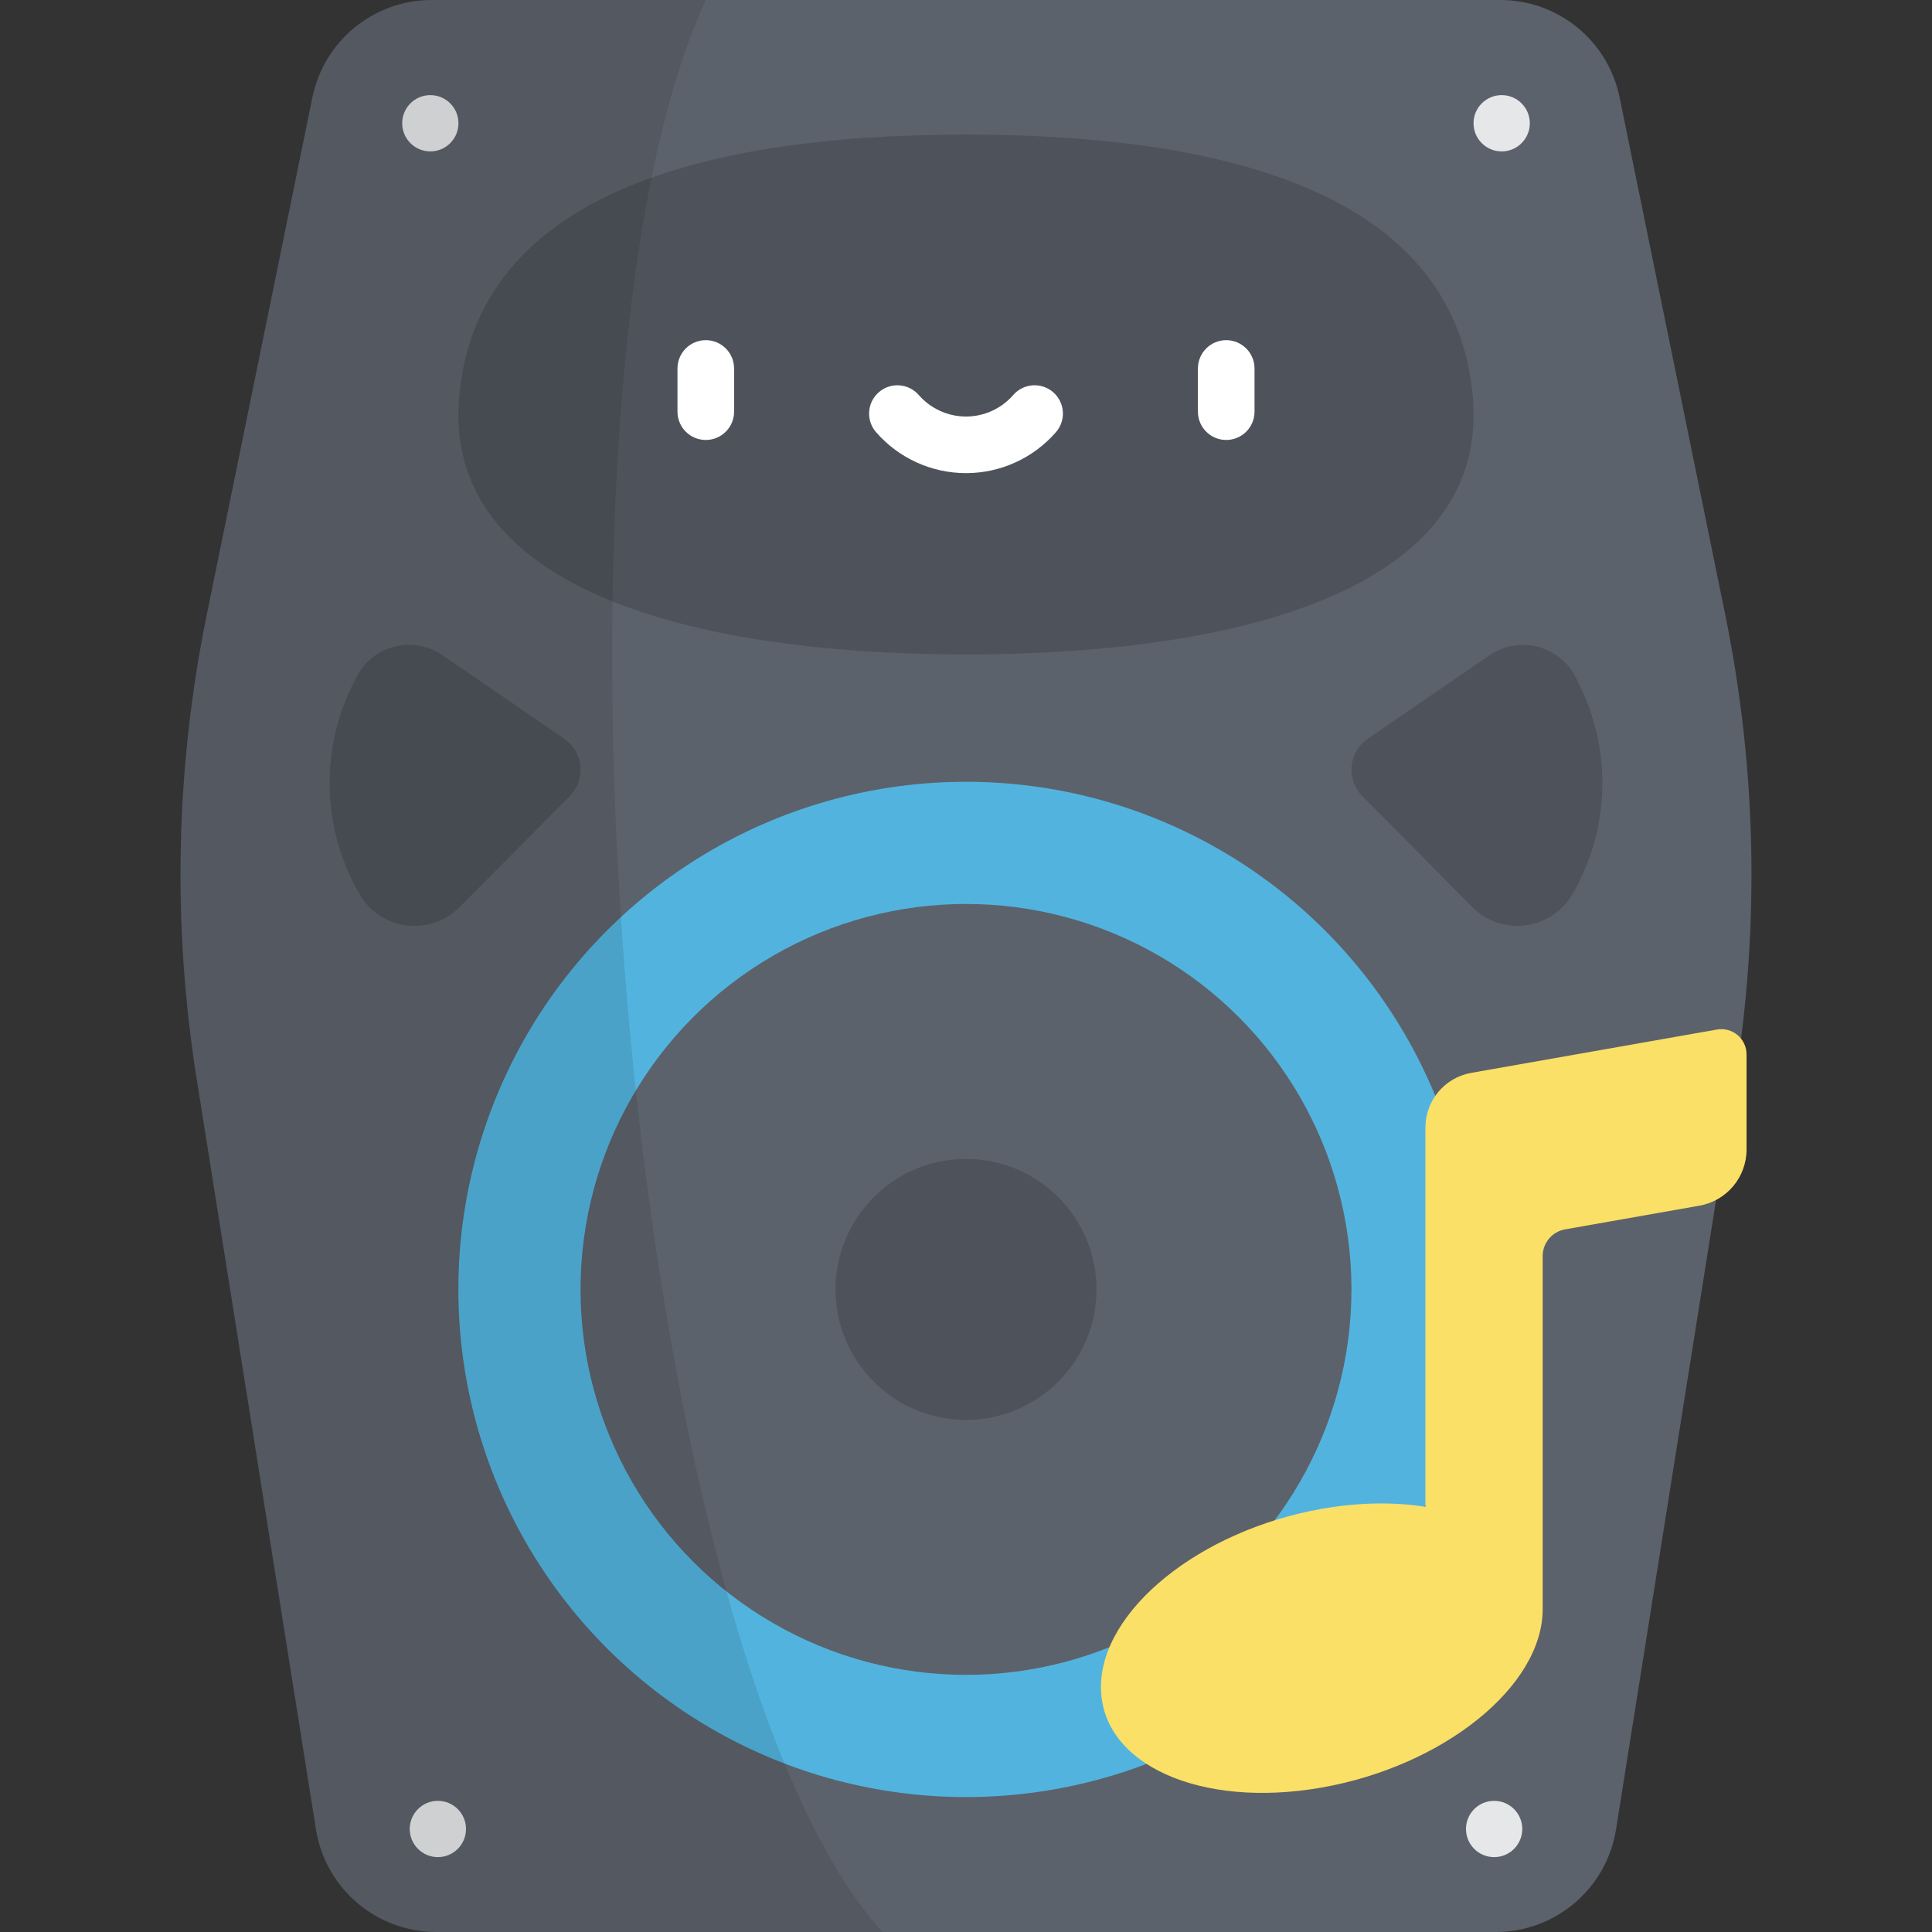 <?xml version="1.0" encoding="iso-8859-1"?>
<!-- Generator: Adobe Illustrator 19.0.0, SVG Export Plug-In . SVG Version: 6.00 Build 0)  -->
<svg version="1.1" id="Capa_1" xmlns="http://www.w3.org/2000/svg" xmlns:xlink="http://www.w3.org/1999/xlink" x="0px" y="0px"
	 viewBox="0 0 512 512" style="enable-background:new 0 0 512 512;" xml:space="preserve">
<rect x="0" y="0" width="512" height="512" fill="#333333" stroke="none"/>
<path style="fill:#5C626B;" d="M397.582,0H114.418C99.075,0,85.851,10.797,82.782,25.83L54.796,162.907
	c-8.262,40.466-9.173,82.089-2.691,122.877l31.624,198.994C86.221,500.458,99.742,512,115.618,512h280.764
	c15.876,0,29.397-11.542,31.889-27.221l31.624-198.994c6.482-40.789,5.571-82.411-2.691-122.877L429.218,25.83
	C426.149,10.797,412.925,0,397.582,0z"/>
<g>
	<circle style="fill:#E6E7E8;" cx="397.96" cy="32.665" r="7.458"/>
	<circle style="fill:#E6E7E8;" cx="114.04" cy="32.665" r="7.458"/>
	<circle style="fill:#E6E7E8;" cx="395.96" cy="484.7" r="7.458"/>
	<circle style="fill:#E6E7E8;" cx="116.04" cy="484.7" r="7.458"/>
</g>
<circle style="fill:#52B4DE;" cx="256" cy="341.71" r="134.53"/>
<circle style="fill:#5C626B;" cx="256" cy="341.71" r="102.15"/>
<circle style="opacity:0.15;enable-background:new    ;" cx="256" cy="341.71" r="34.584"/>
<path style="opacity:0.15;enable-background:new    ;" d="M256,173.427c74.152,0,139.21-17.977,134.265-68.881
	C385.319,53.641,330.152,35.665,256,35.665s-129.319,17.977-134.265,68.881C116.79,155.451,181.848,173.427,256,173.427z"/>
<path style="opacity:0.15;enable-background:new    ;" d="M94.358,179.617l-0.906,1.828c-8.749,17.649-8.058,38.511,1.841,55.541
	l0,0c5.572,9.588,18.727,11.272,26.535,3.397l29.141-29.389c4.369-4.406,3.682-11.693-1.434-15.205l-32.245-22.137
	C109.423,168.251,98.596,171.067,94.358,179.617z"/>
<path style="opacity:0.15;enable-background:new    ;" d="M417.642,179.617l0.906,1.828c8.749,17.649,8.058,38.511-1.841,55.541l0,0
	c-5.572,9.588-18.727,11.272-26.535,3.397l-29.141-29.389c-4.369-4.406-3.682-11.693,1.434-15.205l32.245-22.137
	C402.577,168.251,413.404,171.067,417.642,179.617z"/>
<path style="fill:#FBE067;" d="M377.755,298.786v100.543c-8.191-1.307-17.535-1.224-27.461,0.526
	c-32.324,5.7-58.529,26.854-58.529,47.249s26.204,32.309,58.529,26.609c32.325-5.7,58.529-26.854,58.529-47.249v-93.593
	c0-3.488,2.504-6.472,5.939-7.078l35.611-6.279c7.218-1.273,12.48-7.544,12.48-14.873v-25.212c0-4.159-3.755-7.311-7.852-6.588
	l-65.109,11.48C382.873,285.559,377.755,291.658,377.755,298.786z"/>
<path style="opacity:0.1;enable-background:new    ;" d="M187.04,0h-72.622C99.075,0,85.851,10.797,82.782,25.83L54.796,162.907
	c-8.262,40.466-9.173,82.089-2.691,122.877l31.624,198.994C86.221,500.458,99.742,512,115.618,512h118.159
	C164.51,434.543,138.686,104.546,187.04,0z"/>
<g>
	<path style="fill:#FFFFFF;" d="M187.04,116.595c-4.142,0-7.5-3.357-7.5-7.5V97.647c0-4.143,3.358-7.5,7.5-7.5s7.5,3.357,7.5,7.5
		v11.447C194.54,113.237,191.183,116.595,187.04,116.595z"/>
	<path style="fill:#FFFFFF;" d="M324.96,116.595c-4.142,0-7.5-3.357-7.5-7.5V97.647c0-4.143,3.358-7.5,7.5-7.5s7.5,3.357,7.5,7.5
		v11.447C332.46,113.237,329.102,116.595,324.96,116.595z"/>
	<path style="fill:#FFFFFF;" d="M256,125.385c-9.136,0-17.823-3.956-23.835-10.855c-2.721-3.123-2.396-7.86,0.727-10.582
		s7.86-2.394,10.582,0.727c3.162,3.629,7.728,5.71,12.526,5.71s9.364-2.081,12.526-5.71c2.722-3.122,7.458-3.447,10.582-0.727
		c3.123,2.722,3.448,7.459,0.727,10.582C273.823,121.429,265.136,125.385,256,125.385z"/>
</g>
<g>
</g>
<g>
</g>
<g>
</g>
<g>
</g>
<g>
</g>
<g>
</g>
<g>
</g>
<g>
</g>
<g>
</g>
<g>
</g>
<g>
</g>
<g>
</g>
<g>
</g>
<g>
</g>
<g>
</g>
</svg>
